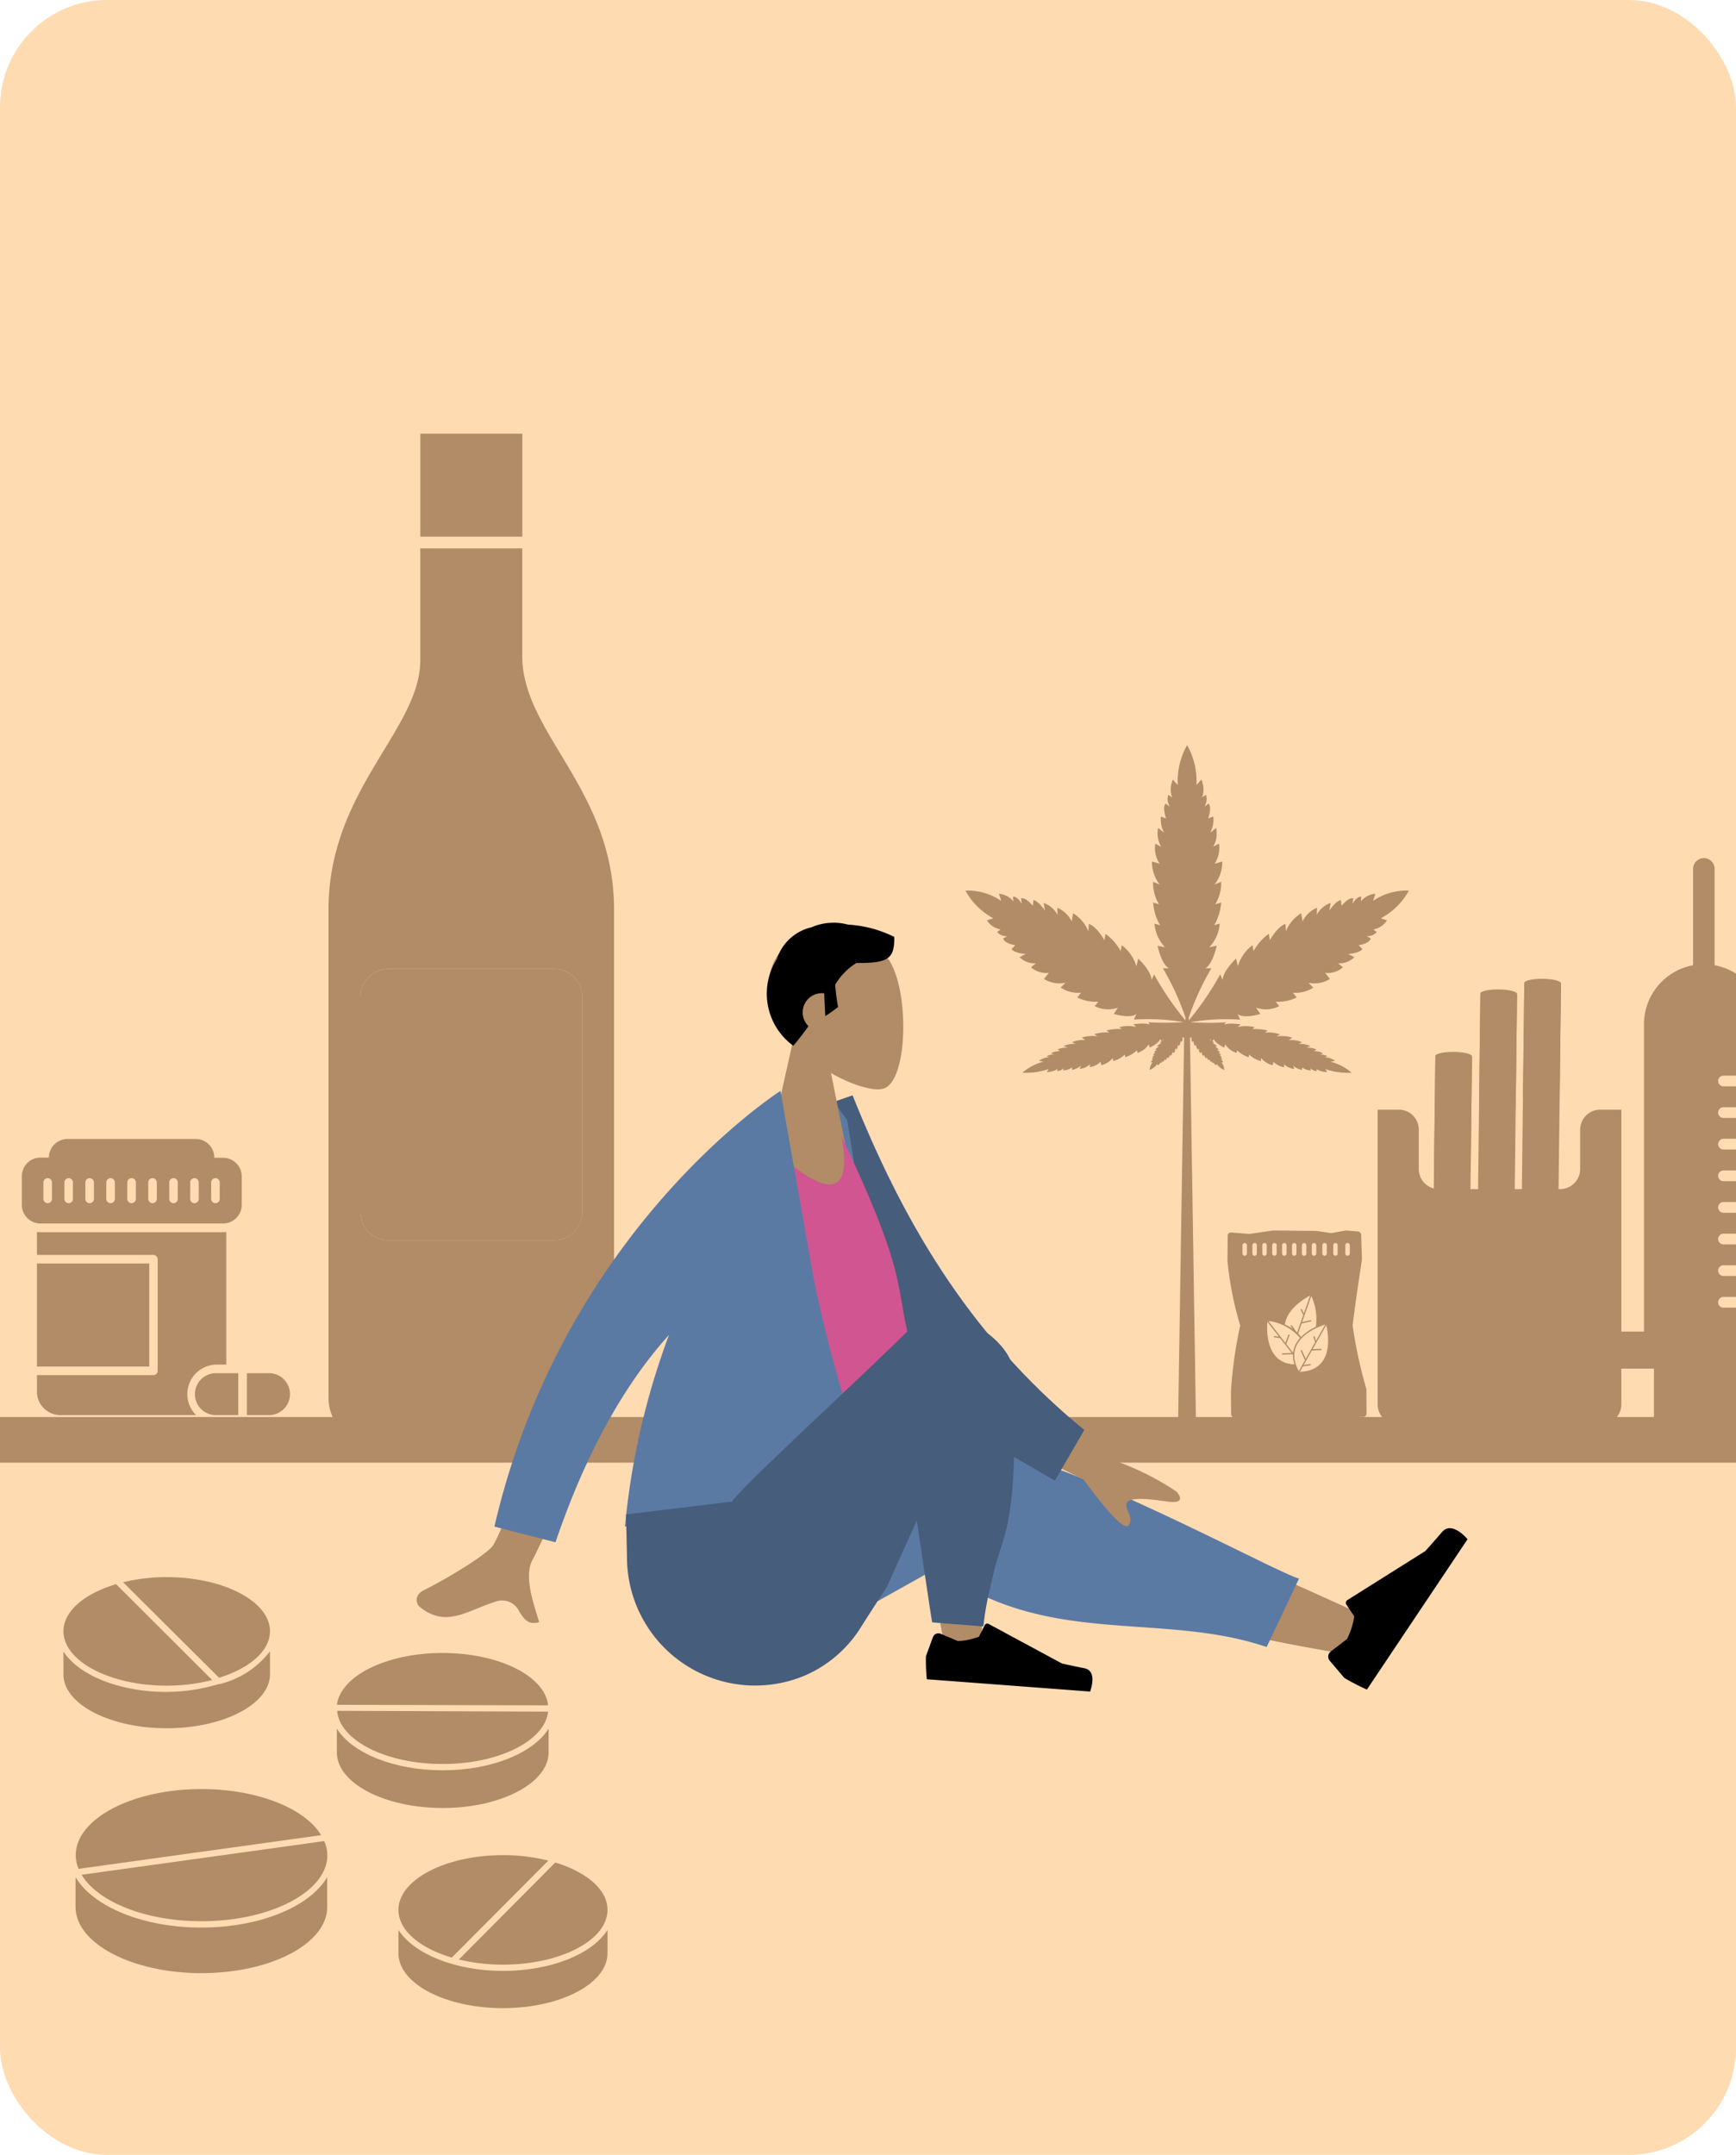 <svg xmlns="http://www.w3.org/2000/svg" width="162" height="201" viewBox="0 0 162 201">
    <defs>
        <clipPath id="xd7rsva67a">
            <rect data-name="Rectangle 4570" width="162" height="201" rx="10" transform="translate(0 .343)" style="fill:none"/>
        </clipPath>
    </defs>
    <g data-name="Group 2019" transform="translate(0 -.343)" style="clip-path:url(#xd7rsva67a)">
        <path data-name="Rectangle 4567" transform="translate(-8.41 -9.06)" style="fill:#ffdbb2" d="M0 0h178.351v218.654H0z"/>
        <path data-name="Rectangle 4568" transform="translate(-18.064 132.516)" style="fill:#b28b67" d="M0 0h198.404v4.255H0z"/>
        <path data-name="Path 311" d="M535.6 426.036h-18.59a4.04 4.04 0 0 1-4.029-4.029v-45.616c0-11.154 8.563-16.758 8.563-23.25v-10.428h9.517v10.046c0 7.2 8.563 12.449 8.563 23.632v45.616a4.037 4.037 0 0 1-4.026 4.029zm-1.549-18.785a2.619 2.619 0 0 0 2.609-2.609v-20.089a2.617 2.617 0 0 0-2.609-2.609h-15.487a2.616 2.616 0 0 0-2.609 2.609v20.088a2.616 2.616 0 0 0 2.609 2.609zm-12.5-75.234h9.517v9.608h-9.517z" transform="translate(-482.324 -291.221)" style="fill-rule:evenodd;fill:#b28b67"/>
        <path data-name="Path 312" d="M379.233 1231.475v-2.788c-1.591 2.724-6.24 4.7-11.741 4.7s-10.126-1.972-11.741-4.7v2.788c0 3.4 5.283 6.164 11.741 6.164s11.741-2.747 11.741-6.164" transform="translate(-348.7 -1053.249)" style="fill:#b28b67"/>
        <path data-name="Path 313" d="M367.6 1173.953c-6.458 0-11.741 2.765-11.741 6.164a3.315 3.315 0 0 0 .259 1.28l22.631-3.142c-1.479-2.493-5.919-4.3-11.149-4.3z" transform="translate(-348.789 -1006.734)" style="fill:#b28b67"/>
        <path data-name="Path 314" d="m382.171 1206.281-22.636 3.142c1.486 2.506 5.941 4.332 11.189 4.332 6.457 0 11.741-2.765 11.741-6.164a3.392 3.392 0 0 0-.294-1.309" transform="translate(-351.916 -1034.208)" style="fill:#b28b67"/>
        <path data-name="Path 315" d="M566.18 1265.308c-4.478 0-8.34-1.6-9.762-3.82v2.178c0 2.818 4.373 5.114 9.75 5.114s9.757-2.3 9.757-5.114v-2.178c-1.4 2.224-5.237 3.82-9.746 3.82z" transform="translate(-519.235 -1081.125)" style="fill:#b28b67"/>
        <path data-name="Path 316" d="M556.418 1220.109c0 1.908 2.009 3.575 4.979 4.449l9.005-9.044a17.224 17.224 0 0 0-4.222-.511c-5.377 0-9.762 2.289-9.762 5.107z" transform="translate(-519.235 -1041.619)" style="fill:#b28b67"/>
        <path data-name="Path 317" d="m602.982 1219.584-8.994 9.047a17.491 17.491 0 0 0 4.109.479c5.384 0 9.757-2.288 9.757-5.107.011-1.883-1.956-3.534-4.873-4.419z" transform="translate(-551.164 -1045.513)" style="fill:#b28b67"/>
        <path data-name="Path 318" d="M518.148 1138.679c0 2.853 4.433 5.178 9.879 5.178s9.879-2.348 9.879-5.178v-2.22c-1.422 2.254-5.283 3.88-9.879 3.88s-8.459-1.626-9.879-3.88z" transform="translate(-486.712 -974.87)" style="fill:#b28b67"/>
        <path data-name="Path 319" d="M528.031 1089.425c-5.224 0-9.51 2.137-9.851 4.832l19.707.053c-.275-2.717-4.573-4.884-9.856-4.884" transform="translate(-486.739 -934.899)" style="fill:#b28b67"/>
        <path data-name="Path 320" d="M528.134 1130.317c5.284 0 9.562-2.167 9.856-4.885l-19.689-.076c.241 2.766 4.549 4.96 9.833 4.96" transform="translate(-486.842 -965.435)" style="fill:#b28b67"/>
        <path data-name="Path 321" d="M357.871 1095.525c5.313 0 9.64-2.261 9.64-5.043v-2.142a8.387 8.387 0 0 1-4.7 3.064.2.2 0 0 1-.092 0 17.209 17.209 0 0 1-4.85.734c-4.449 0-8.219-1.58-9.633-3.77v2.142c0 2.756 4.32 5.015 9.633 5.015z" transform="translate(-342.315 -933.977)" style="fill:#b28b67"/>
        <path data-name="Path 322" d="M348.235 1051.085c0 2.784 4.32 5.072 9.633 5.072a17.08 17.08 0 0 0 4.245-.523l-8.964-8.94c-2.931.865-4.914 2.506-4.914 4.391z" transform="translate(-342.313 -898.584)" style="fill:#b28b67"/>
        <path data-name="Path 323" d="M399.032 1047.359c0-2.781-4.327-5.05-9.64-5.05a17.063 17.063 0 0 0-4.063.479l8.952 8.907c2.837-.881 4.749-2.495 4.749-4.339z" transform="translate(-373.837 -894.858)" style="fill:#b28b67"/>
        <path data-name="Path 324" d="M349.416 827.869v12.374h-.873a2.756 2.756 0 0 0-1.948 4.712h-12.666a2.185 2.185 0 0 1-2.18-2.185v-1.546h10.864a.4.4 0 0 0 .4-.4v-10.41a.4.4 0 0 0-.4-.4h-10.866v-2.141a2.886 2.886 0 0 0 .317.02H349.1a2.884 2.884 0 0 0 .316-.024z" transform="translate(-328.3 -712.617)" style="fill:#b28b67"/>
        <path data-name="Path 325" d="M341.084 771.9h-.8a1.741 1.741 0 0 0-1.731-1.754h-11.967a1.742 1.742 0 0 0-1.739 1.738h-.8a1.739 1.739 0 0 0-1.726 1.755v2.652a1.739 1.739 0 0 0 1.739 1.738h17.029a1.741 1.741 0 0 0 1.754-1.738v-2.652a1.741 1.741 0 0 0-1.754-1.739zm-15.95 3.835a.4.4 0 1 1-.8 0V774.2a.4.4 0 0 1 .8 0zm1.959 0a.4.4 0 1 1-.8 0V774.2a.4.4 0 0 1 .8 0zm1.956 0a.4.4 0 1 1-.8 0V774.2a.4.4 0 0 1 .8 0zm1.956 0a.4.4 0 1 1-.8 0V774.2a.4.4 0 0 1 .8 0zm1.959 0a.4.4 0 1 1-.8 0V774.2a.4.4 0 0 1 .8 0zm1.956 0a.4.4 0 1 1-.8 0V774.2a.4.4 0 0 1 .8 0zm1.956 0a.4.4 0 1 1-.8 0V774.2a.4.4 0 0 1 .8 0zm1.956 0a.4.4 0 1 1-.8 0V774.2a.4.4 0 0 1 .8 0zm1.959 0a.4.4 0 1 1-.8 0V774.2a.4.4 0 0 1 .8 0z" transform="translate(-320.285 -663.564)" style="fill:#b28b67"/>
        <path data-name="Path 326" d="M433.913 915.623H431.9a1.955 1.955 0 1 0 0 3.907h2.012z" transform="translate(-411.678 -787.193)" style="fill:#b28b67"/>
        <path data-name="Path 327" d="M464.218 915.622h-1.988v3.906h1.988a1.955 1.955 0 1 0 0-3.907z" transform="translate(-439.19 -787.192)" style="fill:#b28b67"/>
        <path data-name="Rectangle 4569" transform="translate(3.448 118.198)" style="fill:#b28b67" d="M0 0h10.478v9.609H0z"/>
        <path data-name="Path 328" d="M550.863 689.827a2.619 2.619 0 0 0 2.609-2.609V667.13a2.617 2.617 0 0 0-2.609-2.609h-15.492a2.616 2.616 0 0 0-2.609 2.609v20.088a2.616 2.616 0 0 0 2.609 2.609z" transform="translate(-499.131 -573.797)" style="fill-rule:evenodd;fill:#b28b67"/>
        <path data-name="Path 329" d="M1295.154 639.865v-2.218h-3.754a.5.5 0 0 1 0-1h3.749v-1.952h-3.749a.5.5 0 0 1 0-1h3.749v-1.945h-3.749a.5.5 0 0 1 0-1h3.749v-1.95h-3.749a.5.5 0 0 1 0-1h3.749v-1.945h-3.749a.5.5 0 0 1 0-1h3.749V622.9h-3.749a.5.5 0 0 1 0-1h3.749v-1.945h-3.749a.5.5 0 0 1 0-1h3.749v-1.945h-3.749a.5.5 0 0 1 0-1h3.749v-4.809a5.6 5.6 0 0 0-4.577-5.489v-8.987a1 1 0 0 0-2.01 0v8.987a5.6 5.6 0 0 0-4.581 5.493v28.679h-6.507a1.727 1.727 0 0 0 0 3.453h7.438v4.786h-3.654a1.727 1.727 0 0 0 0 3.453h16.6a1.727 1.727 0 0 0 0-3.453h-3.654v-4.793h7.438a1.727 1.727 0 0 0 0-3.453h-6.5z" transform="translate(-1130.568 -515.335)" style="fill:#b28b67"/>
        <path data-name="Path 330" d="m911.208 541.674-.589.189a1.915 1.915 0 0 0 1.283.85l-.328.239a1.118 1.118 0 0 0 .955.377l-.4.231c.18.473.995.591 1.131.621l-.342.37c.342.412 1.328.443 1.328.443l-.579.3a1.984 1.984 0 0 0 1.524.576l-.46.369a2.153 2.153 0 0 0 1.667.522l-.456.564a2.71 2.71 0 0 0 2.007.359l-.45.446a2.924 2.924 0 0 0 1.911.477l-.36.446a3.887 3.887 0 0 0 1.958.4l-.33.413a2.784 2.784 0 0 0 2.164.14l-.391.584c1.726.488 2.122-.007 2.122-.007l-.236.537a20.057 20.057 0 0 1 4.642.236 24.773 24.773 0 0 1-3.31.013l.16.227s-.278-.212-1.546-.04l.271.249a3.472 3.472 0 0 0-1.579.02l.231.177a4.85 4.85 0 0 0-1.436.131l.253.192a3.559 3.559 0 0 0-1.4.163l.317.192a3.34 3.34 0 0 0-1.47.115l.32.241a2.546 2.546 0 0 0-1.226.187l.327.162a2.276 2.276 0 0 0-1.123.212l.414.135a2.607 2.607 0 0 0-.978.16l.241.16c-.1.01-.7.046-.839.237l.286.1a1.237 1.237 0 0 0-.7.14l.234.1a1.815 1.815 0 0 0-.955.33l.426.088a4.873 4.873 0 0 0-1.972 1.025 6.339 6.339 0 0 0 2.455-.34l-.172.273a1.859 1.859 0 0 0 1-.271l-.029.185a.979.979 0 0 0 .615-.268l-.066.211a1.446 1.446 0 0 0 .813-.273l.03.224a1.924 1.924 0 0 0 .813-.392l-.113.3a1.734 1.734 0 0 0 .968-.433l-.024.269a1.785 1.785 0 0 0 1.005-.5l.074.317a2.015 2.015 0 0 0 1.078-.672l.019.285a2.365 2.365 0 0 0 1.091-.606l.059.251a3.074 3.074 0 0 0 1.076-.643l.056.231a1.867 1.867 0 0 0 1.039-.788l.113.3c1.015-.532.948-.81.948-.81l.15.212a.483.483 0 0 0-.158.163l.178.015a.934.934 0 0 0-.458.3l.2.034a.669.669 0 0 0-.349.286h.17a.578.578 0 0 0-.3.278l.19-.024s-.246.126-.274.232l.14.017c-.03.022-.221.14-.2.236l.135-.012c-.028.012-.18.083-.189.177h.118a.425.425 0 0 0-.2.291l.177-.042a1.135 1.135 0 0 0-.293.731 1.6 1.6 0 0 0 .71-.561l.042.131a.441.441 0 0 0 .239-.278l.059.074a.234.234 0 0 0 .111-.209l.056.091c.126-.037.167-.216.177-.246l.093.079c.113-.072.133-.29.133-.29l.071.13a.409.409 0 0 0 .17-.332l.091.1a.434.434 0 0 0 .157-.364l.141.1a.526.526 0 0 0 .12-.441l.111.1a.583.583 0 0 0 .148-.419l.113.082a.761.761 0 0 0 .13-.429l.1.076a.534.534 0 0 0 .064-.476l.148.091a.719.719 0 0 0 .028-.1l-.591 37.77h1.724l-.589-37.744c.008.027.01.045.022.076l.148-.091a.527.527 0 0 0 .064.477l.1-.076a.758.758 0 0 0 .13.429l.113-.082a.585.585 0 0 0 .148.419l.111-.1a.527.527 0 0 0 .12.441l.142-.1a.432.432 0 0 0 .156.364l.091-.1a.408.408 0 0 0 .17.332l.071-.13s.02.217.133.29l.092-.079c.01.03.051.209.177.246l.055-.091a.235.235 0 0 0 .111.209l.059-.074a.436.436 0 0 0 .239.278l.042-.131a1.587 1.587 0 0 0 .711.561 1.136 1.136 0 0 0-.293-.731l.177.042a.426.426 0 0 0-.2-.291h.118c-.008-.094-.16-.163-.189-.177l.135.012c.022-.1-.167-.216-.2-.236l.14-.017c-.027-.108-.274-.232-.274-.232l.19.024a.585.585 0 0 0-.3-.278h.17a.669.669 0 0 0-.349-.286l.2-.034a.95.95 0 0 0-.458-.3l.178-.015a.486.486 0 0 0-.158-.163l.15-.212s-.066.276.948.81l.113-.3a1.877 1.877 0 0 0 1.039.788l.056-.231a3.072 3.072 0 0 0 1.076.643l.059-.251a2.379 2.379 0 0 0 1.091.606l.019-.285a2.014 2.014 0 0 0 1.077.672l.074-.317a1.786 1.786 0 0 0 1.005.5l-.024-.269a1.725 1.725 0 0 0 .968.433l-.113-.3a1.936 1.936 0 0 0 .815.392l.03-.224a1.471 1.471 0 0 0 .813.273l-.066-.21a.985.985 0 0 0 .615.268l-.03-.185a1.844 1.844 0 0 0 1 .271l-.172-.273a6.34 6.34 0 0 0 2.455.34 4.874 4.874 0 0 0-1.972-1.025l.426-.088a1.83 1.83 0 0 0-.955-.33l.234-.1a1.253 1.253 0 0 0-.7-.14l.286-.1c-.143-.192-.738-.227-.838-.237l.241-.16a2.6 2.6 0 0 0-.978-.16l.414-.135a2.276 2.276 0 0 0-1.123-.212l.327-.162a2.547 2.547 0 0 0-1.226-.187l.32-.241a3.372 3.372 0 0 0-1.47-.114l.317-.192a3.563 3.563 0 0 0-1.4-.163l.253-.192a4.788 4.788 0 0 0-1.436-.131l.231-.177a3.474 3.474 0 0 0-1.579-.02l.271-.249c-1.27-.172-1.546.04-1.546.04l.16-.227a24.458 24.458 0 0 1-3.31-.013 19.972 19.972 0 0 1 4.643-.236l-.236-.537s.4.495 2.122.007l-.4-.588a2.783 2.783 0 0 0 2.164-.14l-.33-.413a3.866 3.866 0 0 0 1.958-.4l-.36-.446a2.926 2.926 0 0 0 1.911-.477l-.45-.446a2.712 2.712 0 0 0 2.007-.359l-.456-.564a2.154 2.154 0 0 0 1.667-.522l-.46-.369a1.992 1.992 0 0 0 1.524-.576l-.579-.3s.987-.03 1.328-.443l-.342-.37c.136-.029.95-.148 1.131-.621l-.4-.231a1.118 1.118 0 0 0 .955-.377l-.328-.239a1.915 1.915 0 0 0 1.283-.85l-.589-.189a6.383 6.383 0 0 0 2.627-2.588 5.531 5.531 0 0 0-3.34.961l.215-.667a1.9 1.9 0 0 0-1.344.712l.027-.451c-.428.012-.763.576-.822.68l.074-.513c-.434-.106-.995.591-1.094.7l-.057-.539c-.487.081-1.086.993-1.086.993l.131-.721a2.3 2.3 0 0 0-1.293 1.1l.014-.652a2.6 2.6 0 0 0-1.34 1.266l-.13-.758a3.49 3.49 0 0 0-1.426 1.684l-.047-.685c-.812.291-1.452 1.524-1.452 1.524l-.1-.6a4.891 4.891 0 0 0-1.426 1.613l-.093-.552a3.742 3.742 0 0 0-1.365 1.96l-.177-.712c-1.352 1.344-1.239 2.007-1.239 2.007l-.236-.537a27.4 27.4 0 0 1-2.92 4.285l-.017-.246a25.16 25.16 0 0 1 2.111-4.605h-.576s.62-.177 1.078-2.1l-.694.133a3.564 3.564 0 0 0 .975-2.2l-.517.148a4.932 4.932 0 0 0 .65-2.112l-.561.163a3.687 3.687 0 0 0 .561-2.1l-.606.251a3.455 3.455 0 0 0 .709-2.142l-.709.207a2.7 2.7 0 0 0 .4-1.876l-.547.295a2.455 2.455 0 0 0 .281-1.758l-.547.443a2.769 2.769 0 0 0 .295-1.507l-.487.177c.044-.148.354-1 .044-1.387l-.4.295a1.359 1.359 0 0 0 .161-1.108l-.369.222a2.2 2.2 0 0 0-.074-1.64l-.458.5a6.824 6.824 0 0 0-.87-3.721 6.821 6.821 0 0 0-.87 3.721l-.458-.5a2.216 2.216 0 0 0-.074 1.64l-.369-.222a1.354 1.354 0 0 0 .163 1.108l-.4-.295c-.31.384 0 1.241.044 1.387l-.486-.177a2.784 2.784 0 0 0 .295 1.507l-.547-.443a2.456 2.456 0 0 0 .281 1.758l-.547-.295a2.7 2.7 0 0 0 .4 1.876l-.709-.207a3.454 3.454 0 0 0 .709 2.142l-.606-.251a3.7 3.7 0 0 0 .561 2.1l-.561-.163a4.932 4.932 0 0 0 .65 2.112l-.517-.148a3.561 3.561 0 0 0 .975 2.2l-.694-.133c.458 1.919 1.078 2.1 1.078 2.1h-.576a25.129 25.129 0 0 1 2.115 4.617l-.017.239a27.351 27.351 0 0 1-2.925-4.29l-.236.537s.111-.663-1.239-2.007l-.177.712a3.748 3.748 0 0 0-1.366-1.96l-.092.552a4.9 4.9 0 0 0-1.426-1.613l-.1.6s-.64-1.232-1.451-1.524l-.047.685a3.5 3.5 0 0 0-1.426-1.684l-.125.761a2.6 2.6 0 0 0-1.34-1.266l.014.652a2.3 2.3 0 0 0-1.293-1.1l.131.721s-.6-.913-1.086-.994l-.057.539c-.1-.111-.66-.81-1.095-.7l.074.513c-.059-.1-.394-.668-.822-.68l.027.451a1.9 1.9 0 0 0-1.344-.712l.215.667a5.526 5.526 0 0 0-3.341-.961 6.367 6.367 0 0 0 2.623 2.588zm15.767 11.411.1-.114.088.015a1.937 1.937 0 0 0-.192.1zm.441-.412.022-.018h.014a.168.168 0 0 1-.035.017m.421-.327zm1.162.025.029.012v.034a.244.244 0 0 0-.027-.045m.522.01.024-.01a.211.211 0 0 0-.022.034zm1.185-.037zm.4.31a.2.2 0 0 1 .022.018l-.035-.017zm.271.332.088-.015a1.476 1.476 0 0 1 .1.114 1.594 1.594 0 0 0-.192-.1" transform="translate(-818.521 -455.673)" style="fill:#b28b67"/>
        <path data-name="Path 331" d="M918.241 985.558c-6.606-2.131-12.293-4.2-14.319-5.112-4.832-2.184-.859-8.664 1.859-8.052 4.114.927 16.331 5.916 34.327 14.134l-1.144 3.619a167.689 167.689 0 0 1-20.723-4.589" transform="translate(-812.629 -835.407)" style="fill:#b28b67"/>
        <path data-name="Path 332" d="M776.21 974.661a3.884 3.884 0 0 1-.852-.509l-18.635 10.419-1.752-1.173 1.259-1.88s21.21-19.026 23.195-18.428l.041.014h.046c6.2-.239 27.765 11.575 29.687 12l-3.023 6.389c-9.727-3.3-20.226-.032-29.967-6.829" transform="translate(-687.974 -827.522)" style="fill:#5b7aa3"/>
        <path data-name="Path 333" d="M124.183 154.391a.6.6 0 0 0-.111.839l.019.023 1.354 1.594a19.274 19.274 0 0 0 2.112 1.091l9.391-14.022s-1.441-1.757-2.374-.676-1.571 1.782-1.571 1.782l-7.269 4.571a.3.3 0 0 0-.094.413v.007l.736 1.1a6.779 6.779 0 0 1-.678 2.113z"/>
        <path data-name="Path 334" d="M577.344 920.977a1.769 1.769 0 0 0-2.331-.91h-.006c-2.477.756-4.522 2.467-6.976.433-.3-.25-.556-1.068.4-1.545 2.389-1.188 5.9-3.362 6.442-4.163 1.119-1.64 7.57-19.067 7.57-19.067l5.3.77s-8.529 18.5-9.145 19.572c-.924 1.6.163 4.392.587 5.87a1.8 1.8 0 0 1-.5.078c-.683 0-1-.52-1.344-1.041m52.666-12.316-9.151-4.567 2.467-5.053 9.027 7.654a25.677 25.677 0 0 1 6.288 3.052c.383.4.824 1.191-.866.942s-3.474-.433-3.748.127.7 1.326.173 2.077a.221.221 0 0 1-.191.1q-.808 0-4-4.33" transform="translate(-528.872 -770.288)" style="fill:#b28b67"/>
        <path data-name="Path 335" d="m809.732 744.349 3.848-1.337c4.453 11.119 10.527 22.129 21.62 31.215l-2.743 4.733c-9.749-5.741-18.977-10.2-22.724-18.817-1.256-2.9-.1-12.336 0-15.794" transform="translate(-734.018 -640.502)" style="fill:#465d7c"/>
        <path data-name="Path 336" d="M725.7 780.972h25.016c-4.623-9.45-8.1-35.787-8.574-37.92l-1.944-2.7c-5 8.826-13.643 26.967-14.5 40.622" transform="translate(-663.097 -638.24)" style="fill:#5b7aa3"/>
        <path data-name="Path 337" d="m784.613 664.165 2.525-11.287a7.755 7.755 0 0 1-2.2-5.7c.459-6.272 9.565-4.892 11.339-1.727s1.558 11.2-.728 11.762c-.913.226-2.856-.327-4.837-1.471l2.545 12.691z" transform="translate(-713.165 -555.312)" style="fill:#b28b67"/>
        <path data-name="Path 338" d="M76.7 92.981a1.791 1.791 0 0 1 .216.013c.016.43.048 1.216.1 2.12.416-.248.8-.546 1.189-.834a21.227 21.227 0 0 1-.268-2.079 5.82 5.82 0 0 1 1.991-2.039c3.155.049 3.525-.519 3.525-2.424a11.117 11.117 0 0 0-4.322-1.152 5.207 5.207 0 0 0-3.417.254 4.431 4.431 0 0 0-3.214 2.949 6.015 6.015 0 0 0 1.531 8.1c.533-.632 1-1.244 1.414-1.83a1.794 1.794 0 0 1 1.253-3.078"/>
        <path data-name="Path 339" d="M737.937 797.15s9.274 1.5 17.373 0c.859-.442 5.346-2.835 5.161-3.783-4.833-11.836-.374-8.079-8.453-25.059 1.876 9.755-6.882.673-6.882.673-5.954 8.472-6.022 14.174-7.2 28.168" transform="translate(-673.498 -662)" style="fill:#d05591"/>
        <path data-name="Path 340" d="M616.033 780.911c6.448-27.787 26.7-40.643 26.7-40.643v.015l3.14 17.735c.474 2.134 2.737 13.431 7.361 22.881H628.22a69.227 69.227 0 0 1 4.106-17.865c-3.5 3.862-7.386 9.911-10.591 19.338z" transform="translate(-569.898 -638.171)" style="fill:#5b7aa3"/>
        <path data-name="Path 341" d="M879.245 923.814c-.7-3.353-2.682-15.014-2.864-20.5-.053-1.578-.091-3.1-.116-4.539-.075-4.262 7.737-5.113 7.622-1.041-.286 10.142-1.239 24.425-1.281 25.654a1.579 1.579 0 0 1-.022.21c-.272 1.575-2.919 2.24-3.34.22" transform="translate(-791.054 -769.74)" style="fill:#b28b67"/>
        <path data-name="Path 342" d="M725.018 899.459 722.2 905.7a187.627 187.627 0 0 0-2.363 3.649 11.6 11.6 0 0 1-5.12 4.5 11.962 11.962 0 0 1-16.741-10.767l-.089-4.2 9.858-1.189c1.552-1.976 11.469-11.017 16.514-15.994 3.339-3.294 9.014.48 9.7 3.395a.238.238 0 0 1 .145.205c.058 8.495.121 12.691-1.23 16.685a30.492 30.492 0 0 0-.951 3.491 27.67 27.67 0 0 0-.683 3.768.09.09 0 0 1-.1.082l-4.681-.371c-.051 0-1.413-9.469-1.453-9.5" transform="translate(-639.464 -757.282)" style="fill:#465d7c"/>
        <path data-name="Path 343" d="M87.78 152.736a.542.542 0 0 0-.711.287c0 .008-.007.017-.01.025l-.652 1.778a17.4 17.4 0 0 0 .083 2.151l15.238 1.147s.742-1.919-.526-2.172-2.1-.443-2.1-.443l-6.844-3.69a.271.271 0 0 0-.367.11v.007l-.538 1.07a6.141 6.141 0 0 1-1.967.408z"/>
        <path data-name="Path 344" d="M1198.368 749.609a1 1 0 0 0 1.023.984l1.353.014a1.007 1.007 0 0 0 1.047-.962l.366-30.873-3.422-.036z" transform="translate(-1064.791 -619.871)" style="fill:#b28b67"/>
        <path data-name="Path 345" d="m1199.965 729.4 3.422.036.127-10.661-3.423-.036z" transform="translate(-1066.149 -619.872)" style="fill:#b28b67"/>
        <path data-name="Path 346" d="M1202.522 716.045c-.945-.01-1.714.162-1.717.384s.762.411 1.707.42 1.714-.162 1.717-.385-.762-.411-1.708-.42" transform="translate(-1066.862 -617.584)" style="fill:#b28b67"/>
        <path data-name="Path 347" d="M1201.675 788.317c-.946-.01-1.714.088-1.715.219s.764.245 1.709.255 1.713-.088 1.715-.219-.764-.245-1.709-.255" transform="translate(-1066.144 -679.004)" style="fill:#b28b67"/>
        <path data-name="Path 348" d="M1201.8 917.249c-.034-.093-.18-.2-.261-.087-.013.019-.021.043-.042.055-.086.048-.087-.083-.123-.11a.185.185 0 0 0-.206.03c-.017-.023-.136-.147-.124-.17-.058.112-.158.111-.271.08a.643.643 0 0 0-.158-.045c-.031 0-.151.038-.145.08-.013-.084-.1-.1-.17-.1a1.1 1.1 0 0 0-.22.011c-.025.006-.052.027-.077.028-.042 0-.054-.026-.086-.031a.341.341 0 0 0-.223.051.393.393 0 0 1-.113.068.076.076 0 0 1-.092-.074c-.09 0-.175.057-.26.041-.047-.009-.091-.029-.138-.037-.088-.014-.2.023-.187.123-.033-.033-.129-.03-.171-.023-.1.016-.039.046-.112.1a.08.08 0 0 1-.076 0 .236.236 0 0 0-.074-.027.1.1 0 0 0-.093.059.237.237 0 0 0-.02.094v.016c-.016.3-.012.6-.016.9l3.424.036c0-.146.014-.292.012-.438 0-.092-.006-.183 0-.275 0-.112.064-.245.024-.354" transform="translate(-1064.774 -788.337)" style="fill:#b28b67"/>
        <path data-name="Path 349" d="M1201.467 922.154a.188.188 0 0 0-.194-.031c-.066.022-.124.062-.189.086a.2.2 0 0 1-.2-.016c-.1-.084-.029-.222-.091-.316-.093-.141-.208-.01-.323-.007-.138 0-.194-.2-.325-.241s-.243.087-.363.151c-.233.124-.455-.063-.683.03a.963.963 0 0 0-.1.046.547.547 0 0 1-.176.053 1.606 1.606 0 0 0-.216.009.3.3 0 0 0-.223.284c-.128-.007-.233-.045-.312.09a.5.5 0 0 0-.034.294c.017.163.094.482.291.513.135.021.074-.02.176.079s.147.1.269.015c.169-.118.182.02.334.045.129.021.262-.052.391-.054a2.138 2.138 0 0 0 .285-.008c.106-.016.209-.067.316-.077.133-.012.205.055.319.109a.424.424 0 0 0 .54-.188c-.038.075.318.087.352.078a.222.222 0 0 0 .2-.215 1.1 1.1 0 0 0 .039-.4c-.017-.09-.016-.257-.083-.328" transform="translate(-1064.502 -792.291)" style="fill:#b28b67"/>
        <path data-name="Path 350" d="M1202.466 926.432a.415.415 0 0 1-.075-.035c-.042-.031-.02-.072 0-.108s.034-.079-.018-.106a.319.319 0 0 0-.175-.015c-.059.009-.112.026-.17.037a.35.35 0 0 1-.178-.008c-.09-.037-.027-.1-.083-.139-.084-.062-.188-.005-.292 0-.125 0-.176-.089-.3-.108a.8.8 0 0 0-.326.065c-.21.053-.411-.03-.616.01l-.094.02a.913.913 0 0 1-.159.022h-.194c-.119.014-.2.064-.2.124-.116 0-.21-.021-.281.038a.119.119 0 0 0-.029.129.3.3 0 0 0 .265.227c.122.01.067-.008.159.036a.263.263 0 0 0 .243.008c.152-.051.164.01.3.021.117.01.236-.021.352-.022h.257c.086 0 .189-.028.285-.032a.9.9 0 0 1 .288.05.614.614 0 0 0 .486-.08.635.635 0 0 0 .449 0 .706.706 0 0 0 .147-.087c0-.017-.021-.032-.047-.044" transform="translate(-1065.56 -795.964)" style="fill:#b28b67"/>
        <path data-name="Path 351" d="M1226.363 710.786a1 1 0 0 0 1.023.984l1.353.014a1.007 1.007 0 0 0 1.047-.962l.366-30.873-3.422-.036z" transform="translate(-1088.583 -586.878)" style="fill:#b28b67"/>
        <path data-name="Path 352" d="m1227.96 690.574 3.422.036.126-10.661-3.422-.036z" transform="translate(-1089.94 -586.878)" style="fill:#b28b67"/>
        <path data-name="Path 353" d="M1230.517 677.221c-.946-.01-1.714.162-1.717.385s.761.41 1.707.42 1.714-.162 1.717-.384-.761-.411-1.707-.42" transform="translate(-1090.654 -584.59)" style="fill:#b28b67"/>
        <path data-name="Path 354" d="M1229.67 749.494c-.946-.01-1.713.088-1.715.219s.764.245 1.709.255 1.713-.088 1.715-.219-.763-.245-1.709-.255" transform="translate(-1089.935 -646.01)" style="fill:#b28b67"/>
        <path data-name="Path 355" d="M1229.8 878.426c-.034-.093-.18-.2-.261-.087-.013.019-.021.043-.042.055-.086.048-.087-.084-.123-.11a.185.185 0 0 0-.205.029c-.017-.023-.136-.147-.124-.17-.058.112-.157.111-.271.081a.638.638 0 0 0-.158-.045c-.031 0-.151.038-.145.08-.013-.084-.1-.1-.17-.1a1.073 1.073 0 0 0-.22.011c-.025.005-.052.027-.077.028-.042 0-.054-.026-.086-.031a.345.345 0 0 0-.223.051.392.392 0 0 1-.112.068.076.076 0 0 1-.092-.074c-.09 0-.175.057-.26.041-.047-.009-.091-.029-.138-.037-.088-.014-.2.023-.188.123-.033-.033-.129-.03-.171-.023-.1.016-.039.046-.113.1a.08.08 0 0 1-.076 0 .238.238 0 0 0-.074-.027.1.1 0 0 0-.093.059.235.235 0 0 0-.02.093v.016c-.016.3-.012.6-.016.9l3.424.036c0-.146.014-.292.012-.438 0-.092-.006-.183 0-.275 0-.111.063-.245.024-.355" transform="translate(-1088.565 -755.343)" style="fill:#b28b67"/>
        <path data-name="Path 356" d="M1229.462 883.331a.188.188 0 0 0-.194-.031c-.066.021-.124.062-.189.086a.2.2 0 0 1-.2-.016c-.1-.084-.029-.222-.091-.316-.093-.141-.208-.01-.323-.007-.138 0-.194-.2-.326-.241s-.243.087-.362.151c-.234.124-.456-.063-.683.03a.787.787 0 0 0-.1.047.55.55 0 0 1-.176.052 1.584 1.584 0 0 0-.215.01.3.3 0 0 0-.224.284c-.128-.008-.233-.045-.312.09a.5.5 0 0 0-.034.293c.017.163.094.482.291.513.135.021.074-.02.176.079s.147.1.269.015c.169-.118.182.02.334.045.129.021.262-.052.391-.054a2.139 2.139 0 0 0 .285-.008c.106-.016.21-.067.316-.077.133-.012.2.055.319.109a.423.423 0 0 0 .54-.188c-.038.075.318.087.352.078a.222.222 0 0 0 .2-.215 1.089 1.089 0 0 0 .039-.4c-.017-.09-.016-.257-.082-.328" transform="translate(-1088.294 -759.298)" style="fill:#b28b67"/>
        <path data-name="Path 357" d="M1230.461 887.61a.438.438 0 0 1-.075-.036c-.042-.031-.019-.072 0-.108s.034-.079-.018-.106a.32.32 0 0 0-.175-.015c-.06.009-.112.027-.17.037a.348.348 0 0 1-.178-.008c-.09-.037-.027-.1-.083-.139-.084-.063-.188-.005-.292 0-.125 0-.176-.089-.3-.108a.8.8 0 0 0-.326.065c-.21.053-.411-.03-.616.01l-.095.02a.9.9 0 0 1-.159.022h-.194c-.119.014-.2.065-.2.124-.116 0-.21-.021-.281.038a.119.119 0 0 0-.029.129.3.3 0 0 0 .266.227c.122.01.067-.008.159.036a.263.263 0 0 0 .242.008c.152-.051.164.01.3.022.117.01.236-.021.352-.022h.258c.087 0 .189-.028.285-.032a.909.909 0 0 1 .288.05.614.614 0 0 0 .486-.08.636.636 0 0 0 .449 0 .707.707 0 0 0 .147-.087c0-.017-.021-.032-.047-.044" transform="translate(-1089.352 -762.97)" style="fill:#b28b67"/>
        <path data-name="Path 358" d="M1253.659 704.206a1 1 0 0 0 1.023.984l1.353.014a1.007 1.007 0 0 0 1.046-.962l.366-30.873-3.423-.036z" transform="translate(-1111.779 -581.286)" style="fill:#b28b67"/>
        <path data-name="Path 359" d="m1255.255 683.993 3.423.036.126-10.661-3.423-.036z" transform="translate(-1113.136 -581.286)" style="fill:#b28b67"/>
        <path data-name="Path 360" d="M1257.812 670.641c-.946-.01-1.714.162-1.717.385s.762.41 1.707.42 1.714-.162 1.717-.384-.762-.411-1.707-.42" transform="translate(-1113.85 -578.998)" style="fill:#b28b67"/>
        <path data-name="Path 361" d="M1256.965 742.914c-.946-.01-1.713.088-1.715.219s.764.245 1.709.255 1.713-.088 1.715-.219-.764-.245-1.709-.255" transform="translate(-1113.132 -640.419)" style="fill:#b28b67"/>
        <path data-name="Path 362" d="M1257.095 871.845c-.034-.093-.18-.2-.261-.087-.013.019-.021.043-.042.055-.086.048-.087-.083-.123-.11a.185.185 0 0 0-.206.029c-.016-.023-.136-.147-.124-.17-.058.113-.157.111-.271.081a.635.635 0 0 0-.158-.045c-.031 0-.151.038-.145.08-.013-.084-.1-.1-.17-.1a1.086 1.086 0 0 0-.22.011c-.025.005-.052.027-.077.028-.042 0-.054-.026-.086-.031a.344.344 0 0 0-.223.051.393.393 0 0 1-.112.068.077.077 0 0 1-.092-.074c-.09 0-.175.057-.26.041-.047-.009-.091-.029-.138-.037-.088-.014-.2.023-.188.123-.033-.033-.129-.03-.171-.023-.1.016-.039.046-.113.1a.081.081 0 0 1-.076 0 .228.228 0 0 0-.074-.027.1.1 0 0 0-.093.059.236.236 0 0 0-.02.094v.016c-.015.3-.012.6-.015.9l3.424.036c0-.146.014-.292.012-.438 0-.092-.006-.183 0-.275 0-.111.063-.245.024-.355" transform="translate(-1111.762 -749.75)" style="fill:#b28b67"/>
        <path data-name="Path 363" d="M1256.757 876.751a.187.187 0 0 0-.194-.031c-.066.021-.124.062-.189.086a.2.2 0 0 1-.2-.016c-.1-.084-.029-.222-.091-.316-.093-.141-.208-.01-.323-.007-.138 0-.193-.2-.326-.241s-.243.087-.362.151c-.233.124-.456-.063-.683.029a1.21 1.21 0 0 0-.1.047.547.547 0 0 1-.176.053 1.579 1.579 0 0 0-.215.009.3.3 0 0 0-.224.284c-.128-.008-.233-.045-.312.09a.5.5 0 0 0-.034.293c.017.163.094.482.291.513.135.021.074-.02.176.079s.147.1.268.015c.169-.118.182.02.334.045.129.021.262-.051.391-.054a2.137 2.137 0 0 0 .285-.008c.106-.016.21-.067.316-.077.133-.012.2.055.319.109a.424.424 0 0 0 .54-.188c-.038.075.318.087.352.078a.222.222 0 0 0 .2-.215 1.085 1.085 0 0 0 .039-.4c-.017-.09-.016-.257-.082-.328" transform="translate(-1111.49 -753.706)" style="fill:#b28b67"/>
        <path data-name="Path 364" d="M1257.756 881.029a.433.433 0 0 1-.075-.035c-.042-.031-.02-.072 0-.108s.034-.079-.018-.106a.32.32 0 0 0-.175-.015c-.059.009-.112.027-.17.037a.348.348 0 0 1-.178-.008c-.09-.037-.027-.1-.083-.139-.084-.063-.187-.005-.292 0-.125 0-.176-.089-.3-.108a.793.793 0 0 0-.326.065c-.21.053-.411-.03-.616.01l-.095.02a.9.9 0 0 1-.159.022h-.194c-.118.014-.2.065-.2.124-.116 0-.21-.021-.281.038a.119.119 0 0 0-.029.129.3.3 0 0 0 .265.227c.122.01.067-.009.159.036a.263.263 0 0 0 .242.008c.152-.051.164.01.3.021.117.01.236-.021.352-.022h.257c.086 0 .189-.028.285-.032a.908.908 0 0 1 .288.049.614.614 0 0 0 .486-.08.636.636 0 0 0 .449 0 .7.7 0 0 0 .147-.087c0-.017-.021-.032-.047-.044" transform="translate(-1112.548 -757.378)" style="fill:#b28b67"/>
        <path data-name="Path 365" d="M1183.846 753.742v3.773a1.872 1.872 0 0 1-1.92 1.819h-11.217a1.872 1.872 0 0 1-1.92-1.819v-3.773a1.872 1.872 0 0 0-1.92-1.819h-1.92v27.54a1.872 1.872 0 0 0 1.92 1.819h18.9a1.872 1.872 0 0 0 1.92-1.819v-27.54h-1.92a1.872 1.872 0 0 0-1.92 1.819" transform="translate(-1036.39 -648.075)" style="fill:#b28b67"/>
        <path data-name="Path 366" d="M1084.608 841.779a.11.11 0 0 0-.019-.075 42.143 42.143 0 0 1-1.264-5.867c.226-2.019.868-6.131.868-6.169v-.057l-.076-2.245a.323.323 0 0 0-.283-.3l-1.113-.094h-.075l-1.32.245-1.4-.208h-.038l-3.962-.037h-.038l-2.189.321-1.717-.132a.3.3 0 0 0-.226.075.312.312 0 0 0-.094.226l-.019 2.32v.038a31.332 31.332 0 0 0 1.189 6.018 39.888 39.888 0 0 0-.868 6.245v.019l.019 2.019a.322.322 0 0 0 .283.3l1.717.151h.057l1-.094 2.622.075h3.245l1.6-.132 1.812-.057a.311.311 0 0 0 .3-.3zm-11.149-12.659a.208.208 0 1 1-.416 0v-.774a.208.208 0 1 1 .416 0zm7.036-.774a.208.208 0 1 1 .416 0v.774a.224.224 0 0 1-.208.208.21.21 0 0 1-.208-.208zm-.982 0a.208.208 0 1 1 .416 0v.774a.208.208 0 1 1-.416 0zm.378 7.61a4.837 4.837 0 0 0-1.389.953 2.6 2.6 0 0 0-.263-.333l.326-.929.838-.189a.06.06 0 1 0-.025-.116l-.766.17.225-.635.629-1.792a5.105 5.105 0 0 1 .426 2.872m-1.121-1.253-.178-.369a.06.06 0 0 0-.033-.035.061.061 0 0 0-.048 0 .059.059 0 0 0-.031.036.058.058 0 0 0 .006.047l.229.476-.566 1.62a2.029 2.029 0 0 0-.11-.1l-.384-.556a.06.06 0 0 0-.1.067l.164.246a4.39 4.39 0 0 0-.719-.4c.2-1.5 1.962-2.493 2.352-2.693zm-.181-6.357a.208.208 0 1 1 .416 0v.774a.208.208 0 1 1-.416 0zm-.924 0a.208.208 0 1 1 .416 0v.774a.208.208 0 1 1-.416 0zm-.925 0a.208.208 0 1 1 .416 0v.774a.208.208 0 0 1-.416 0zm-.924 0a.208.208 0 1 1 .416 0v.774a.208.208 0 0 1-.416 0zm2.6 8.652a2.684 2.684 0 0 0-.491.758 2.268 2.268 0 0 0-.159.624l-.635-.818.3-.805a.06.06 0 0 0-.036-.077.061.061 0 0 0-.046 0 .059.059 0 0 0-.031.034l-.274.74-.416-.538-1.166-1.5a4.562 4.562 0 0 1 2.953 1.58m-4.032-7.878a.208.208 0 0 1-.416 0v-.774a.208.208 0 1 1 .416 0zm.924 0a.208.208 0 0 1-.416 0v-.774a.208.208 0 1 1 .416 0zm.063 6.372 1.077 1.384-.407-.051a.06.06 0 0 0-.067.052.061.061 0 0 0 .012.044.059.059 0 0 0 .04.023l.526.065 1.082 1.389-.846.027a.061.061 0 0 0-.058.062.06.06 0 0 0 .06.057l.933-.029.035.044a2.7 2.7 0 0 0 .135.9c-2.773-.079-2.575-3.4-2.519-3.97m2.926 4.6c-1.613-2.949 1.88-4.164 2.464-4.344l-.865 1.527-.109-.4a.06.06 0 0 0-.073-.042.058.058 0 0 0-.036.028.059.059 0 0 0-.006.045l.141.51-.869 1.53-.349-.771a.06.06 0 1 0-.108.049l.386.849zm.1.062.279-.493.689-.109a.06.06 0 0 0 .049-.068.059.059 0 0 0-.023-.039.058.058 0 0 0-.044-.01l-.6.094.772-1.359.858-.038a.06.06 0 0 0-.005-.119l-.783.031.333-.588.937-1.647c.146.6.9 4.219-2.465 4.347m3.53-11.034a.208.208 0 0 1-.416 0v-.774a.208.208 0 1 1 .416 0zm1.132 0a.208.208 0 0 1-.416 0v-.774a.208.208 0 1 1 .416 0z" transform="translate(-957.098 -711.853)" style="fill:#b28b67"/>
    </g>
</svg>
